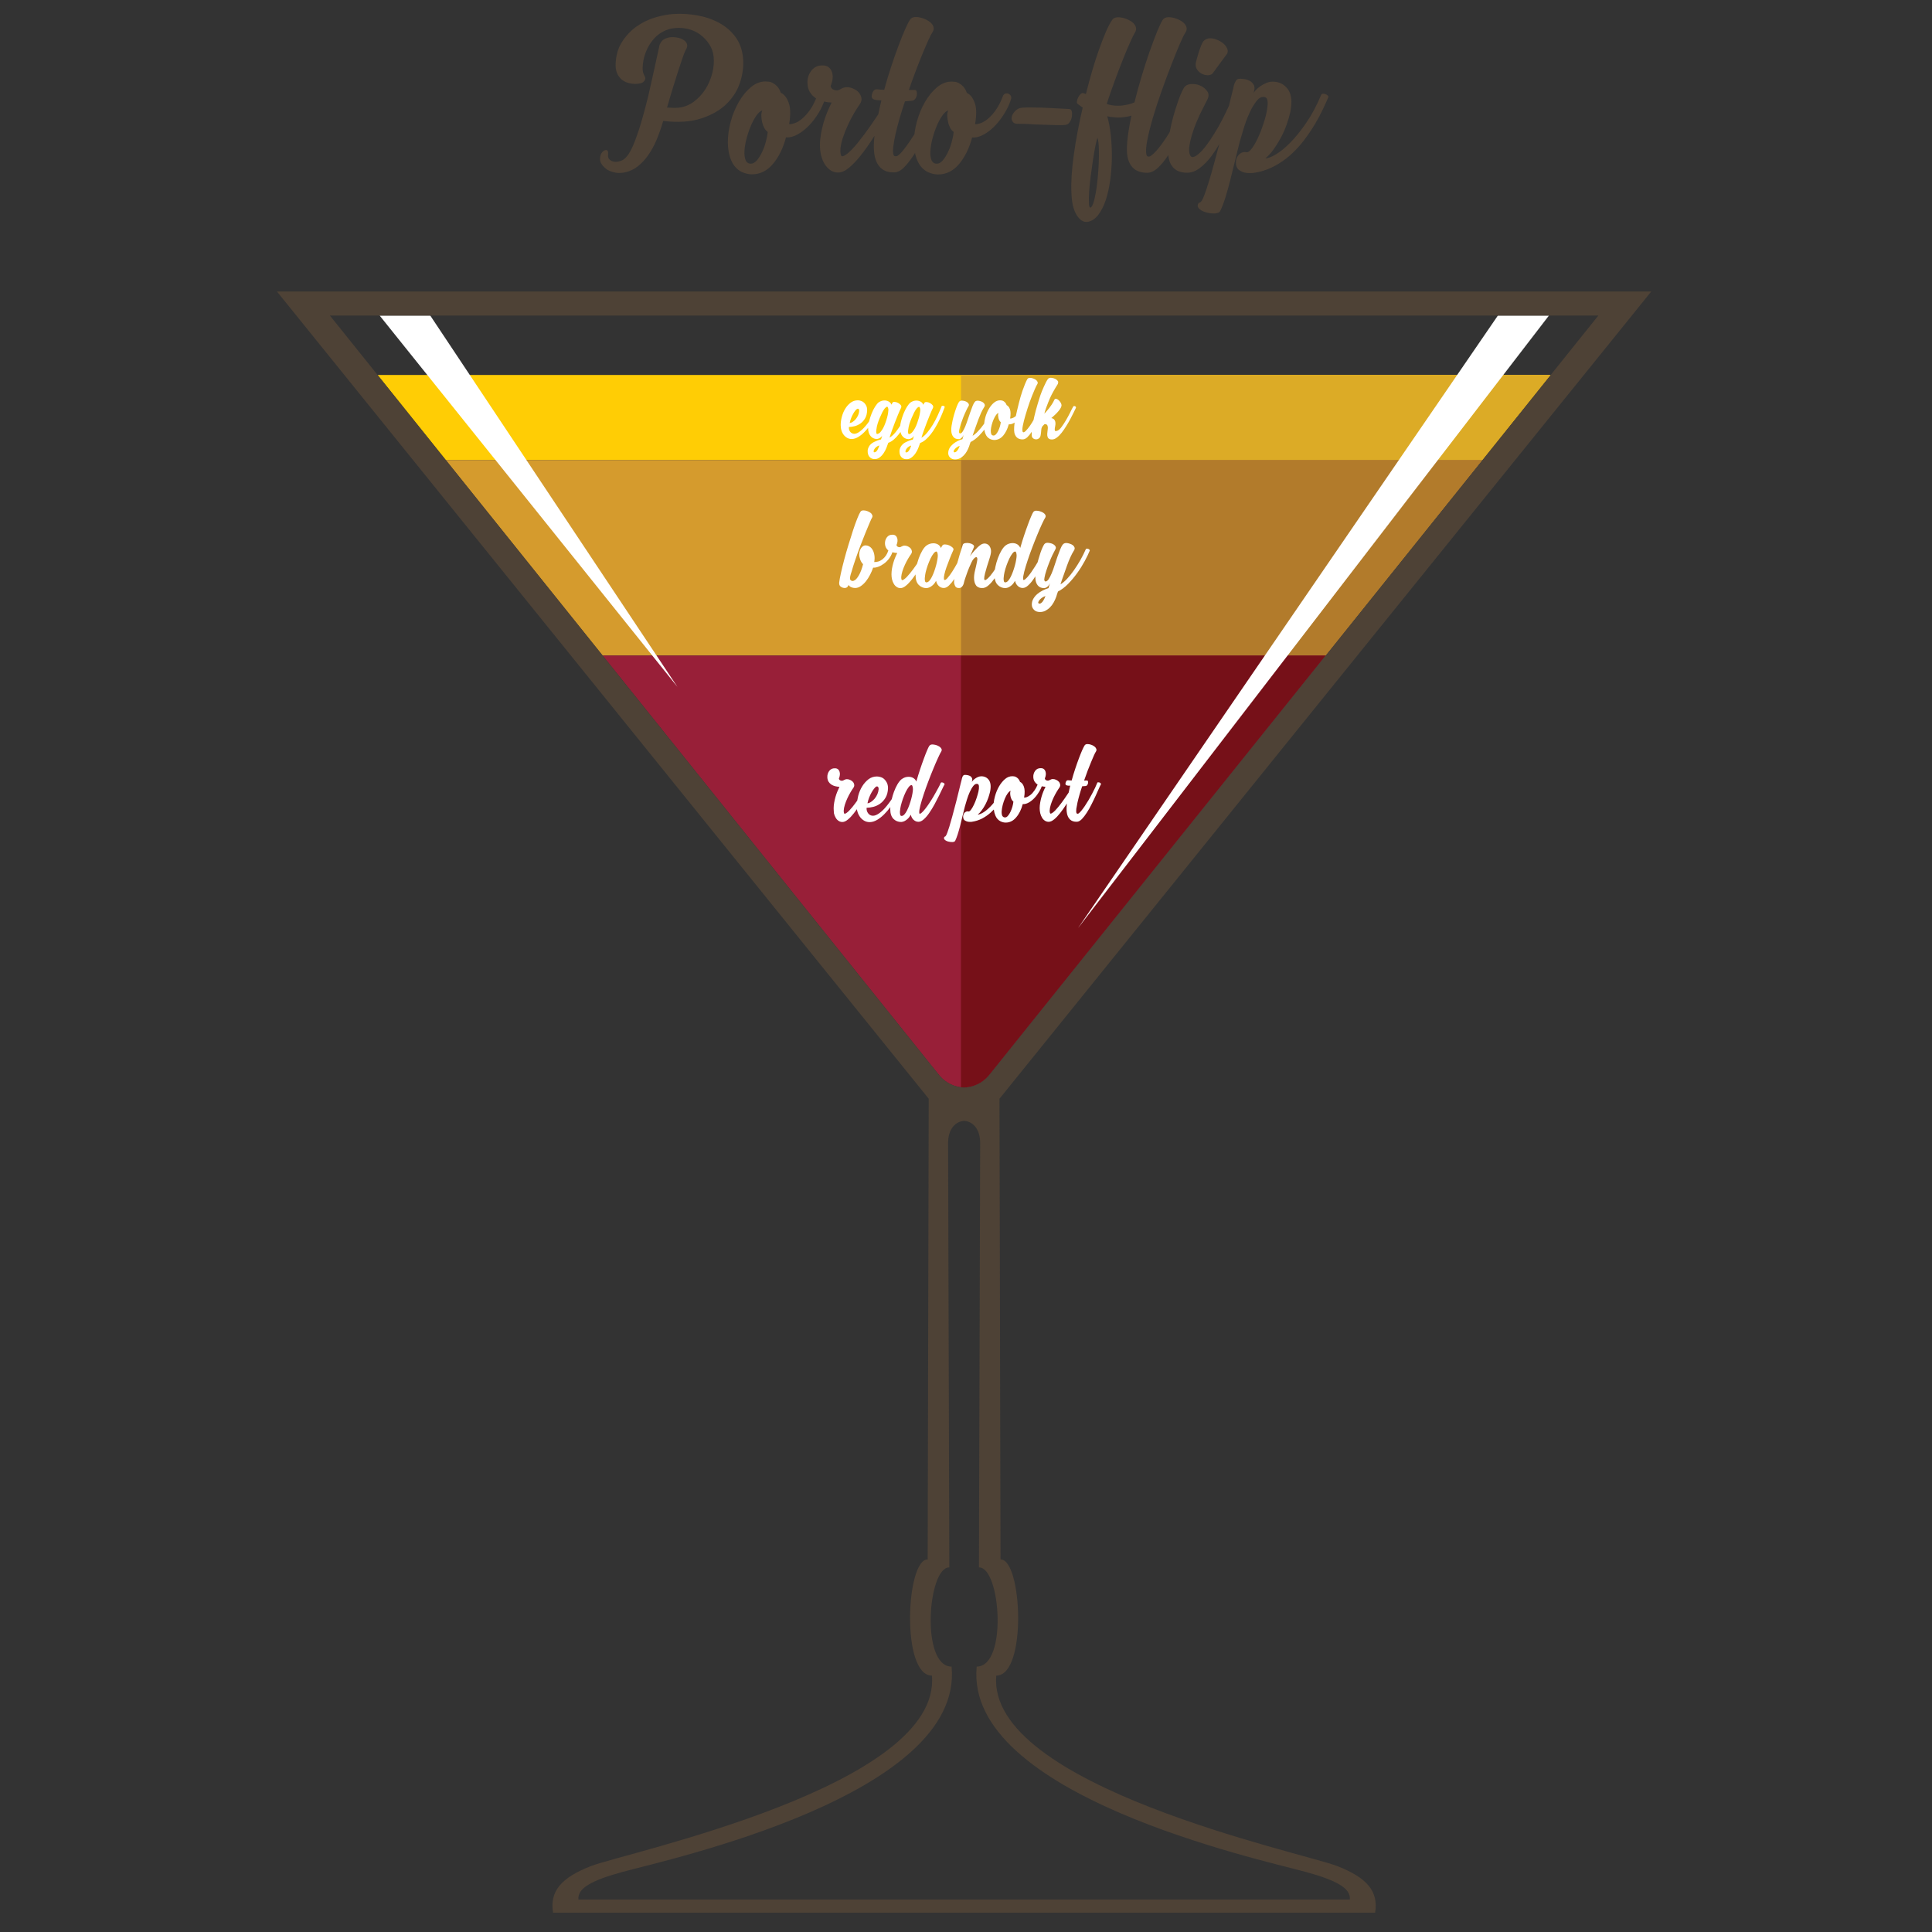 <?xml version="1.0" encoding="utf-8"?>
<!-- Generator: Adobe Illustrator 23.0.1, SVG Export Plug-In . SVG Version: 6.00 Build 0)  -->
<svg version="1.1" id="Layer_7" xmlns="http://www.w3.org/2000/svg" xmlns:xlink="http://www.w3.org/1999/xlink" x="0px" y="0px"
	 viewBox="0 0 300 300" style="enable-background:new 0 0 300 300;" xml:space="preserve">
<rect x="0" y="0" width="300" height="300" fill="#333333" stroke="none"/>
<style type="text/css">
	.st0{fill:#4E4236;}
	.st1{fill-rule:evenodd;clip-rule:evenodd;fill:#FFCD05;}
	.st2{fill-rule:evenodd;clip-rule:evenodd;fill:#D59B2D;}
	.st3{fill-rule:evenodd;clip-rule:evenodd;fill:#981F38;}
	.st4{fill-rule:evenodd;clip-rule:evenodd;fill:#DCAB26;}
	.st5{fill-rule:evenodd;clip-rule:evenodd;fill:#B27B2B;}
	.st6{fill-rule:evenodd;clip-rule:evenodd;fill:#761018;}
	.st7{fill-rule:evenodd;clip-rule:evenodd;fill:#FFFFFF;}
	.st8{fill-rule:evenodd;clip-rule:evenodd;fill:#4E4236;}
	.st9{fill:#FFFFFF;}
</style>
<path class="st0" d="M192.36,12.24c0.13-0.02,0.37-0.02,0.7,0.02c0.33,0.03,0.65,0.12,0.95,0.27c0.3,0.15,0.53,0.37,0.69,0.69
	c0.16,0.31,0.13,0.74-0.07,1.27c0.05-0.11,0.16-0.27,0.34-0.47c0.18-0.2,0.41-0.4,0.69-0.6c0.28-0.2,0.59-0.37,0.92-0.52
	c0.34-0.15,0.68-0.22,1.04-0.22c1.01,0,1.79,0.4,2.37,1.19c0.57,0.79,0.69,2,0.35,3.61c-0.13,0.58-0.32,1.22-0.57,1.91
	c-0.24,0.69-0.54,1.36-0.89,2.01c-0.35,0.65-0.73,1.26-1.14,1.83c-0.41,0.57-0.83,1.02-1.26,1.36c0.38,0,0.92-0.2,1.61-0.6
	c0.69-0.4,1.45-1.02,2.26-1.84c0.82-0.83,1.65-1.86,2.5-3.1c0.85-1.24,1.62-2.69,2.31-4.34c0.04-0.09,0.13-0.14,0.25-0.15
	c0.12-0.01,0.25,0,0.39,0.05c0.13,0.05,0.25,0.11,0.35,0.2c0.1,0.09,0.14,0.18,0.12,0.27c-0.22,0.52-0.51,1.15-0.86,1.9
	c-0.35,0.75-0.77,1.53-1.26,2.35c-0.49,0.82-1.05,1.64-1.68,2.47c-0.63,0.83-1.34,1.59-2.13,2.3c-0.79,0.7-1.67,1.3-2.63,1.79
	c-0.96,0.49-2.01,0.82-3.15,0.97c-0.07,0-0.22,0-0.47,0.02c-0.25,0.01-0.51-0.02-0.81-0.08c-0.29-0.07-0.57-0.19-0.84-0.37
	c-0.27-0.18-0.44-0.46-0.5-0.84c-0.04-0.22-0.04-0.46,0-0.7c0.04-0.24,0.13-0.47,0.27-0.67c0.14-0.2,0.32-0.36,0.55-0.49
	c0.23-0.12,0.52-0.15,0.86-0.09c0.22,0,0.49-0.21,0.79-0.62c0.3-0.41,0.6-0.93,0.89-1.54c0.29-0.62,0.56-1.28,0.8-2
	c0.25-0.72,0.44-1.39,0.57-2.03c0.13-0.64,0.19-1.17,0.17-1.61c-0.02-0.44-0.17-0.69-0.44-0.76c-0.45-0.11-0.87,0.09-1.27,0.59
	c-0.4,0.5-0.78,1.13-1.12,1.9c-0.35,0.76-0.65,1.56-0.9,2.4c-0.26,0.84-0.46,1.54-0.62,2.1c-0.24,0.96-0.49,1.96-0.74,2.99
	c-0.25,1.03-0.49,2.03-0.74,3c-0.25,0.97-0.5,1.87-0.75,2.68c-0.26,0.82-0.52,1.49-0.79,2.03c-0.11,0.22-0.38,0.34-0.81,0.37
	c-0.42,0.02-0.86-0.02-1.29-0.14c-0.44-0.11-0.8-0.28-1.09-0.52c-0.29-0.24-0.37-0.51-0.23-0.82c0.04-0.11,0.09-0.17,0.13-0.17
	c0.04,0,0.1-0.02,0.17-0.05c0.07-0.03,0.16-0.14,0.27-0.3c0.11-0.17,0.25-0.48,0.42-0.92c0.17-0.45,0.37-1.06,0.62-1.85
	c0.25-0.78,0.55-1.82,0.9-3.12c0.23-0.84,0.49-1.81,0.78-2.89c-0.38,0.66-0.78,1.27-1.19,1.83c-0.57,0.76-1.18,1.4-1.83,1.89
	c-0.65,0.5-1.31,0.74-1.98,0.74c-0.56,0-1.03-0.09-1.41-0.26c-0.38-0.18-0.69-0.42-0.92-0.75c-0.24-0.32-0.4-0.69-0.5-1.12
	c-0.05-0.19-0.08-0.39-0.1-0.6c-0.51,0.78-1.04,1.43-1.59,1.95c-0.56,0.52-1.13,0.79-1.71,0.79c-0.4,0-0.79-0.06-1.16-0.17
	c-0.37-0.11-0.69-0.29-0.97-0.55c-0.28-0.26-0.51-0.6-0.69-1.04c-0.18-0.44-0.28-0.98-0.3-1.63c-0.02-0.87,0.07-1.94,0.27-3.19
	c0.12-0.74,0.26-1.5,0.42-2.29c-0.19,0.06-0.39,0.1-0.58,0.14c-0.7,0.13-1.34,0.18-1.91,0.13c-0.57-0.05-0.99-0.1-1.26-0.17
	c0.25,0.83,0.43,1.8,0.55,2.9c0.12,1.11,0.18,2.25,0.17,3.44c-0.01,1.18-0.1,2.36-0.25,3.52c-0.16,1.16-0.39,2.21-0.7,3.15
	c-0.31,0.94-0.71,1.71-1.19,2.33c-0.48,0.61-1.05,0.97-1.69,1.06c-0.63,0.05-1.18-0.32-1.66-1.11c-0.48-0.78-0.74-1.91-0.79-3.39
	c-0.04-0.78-0.03-1.68,0.03-2.68c0.07-1.01,0.18-2.08,0.34-3.24c0.16-1.15,0.35-2.35,0.59-3.59c0.23-1.24,0.5-2.49,0.79-3.74
	l-0.81-0.6c-0.09-0.07-0.12-0.2-0.08-0.4c0.03-0.2,0.1-0.4,0.2-0.61c0.1-0.2,0.22-0.37,0.37-0.5c0.14-0.13,0.3-0.18,0.45-0.13
	l0.37,0.13c0.31-1.25,0.64-2.47,0.99-3.66c0.35-1.18,0.7-2.28,1.06-3.29c0.36-1.01,0.71-1.9,1.04-2.68c0.34-0.78,0.66-1.4,0.97-1.85
	c0.18-0.29,0.49-0.44,0.94-0.44c0.36,0,0.73,0.07,1.12,0.2c0.39,0.13,0.73,0.31,1.02,0.52c0.29,0.21,0.49,0.46,0.6,0.76
	c0.11,0.29,0.07,0.59-0.13,0.9c-0.13,0.2-0.37,0.67-0.7,1.41c-0.34,0.74-0.71,1.62-1.12,2.65c-0.41,1.03-0.84,2.15-1.29,3.37
	c-0.45,1.22-0.87,2.43-1.27,3.64c0.31,0.13,0.73,0.22,1.24,0.27c0.51,0.04,1.07,0.02,1.66-0.09c0.47-0.08,0.94-0.21,1.41-0.41
	c0.32-1.29,0.67-2.58,1.06-3.89c0.42-1.42,0.85-2.73,1.27-3.94c0.43-1.21,0.82-2.25,1.17-3.13c0.36-0.88,0.65-1.49,0.87-1.83
	c0.18-0.29,0.49-0.44,0.94-0.44c0.36,0,0.73,0.07,1.12,0.2c0.39,0.13,0.73,0.31,1.02,0.52c0.29,0.21,0.49,0.46,0.6,0.76
	c0.11,0.29,0.07,0.59-0.13,0.9c-0.18,0.25-0.46,0.82-0.86,1.73c-0.39,0.91-0.83,1.99-1.32,3.25c-0.49,1.27-1,2.62-1.51,4.06
	c-0.51,1.44-0.97,2.83-1.36,4.16c-0.39,1.33-0.69,2.52-0.89,3.57c-0.2,1.05-0.24,1.8-0.1,2.25c0.05,0.14,0.13,0.21,0.25,0.24
	c0.12,0.02,0.24,0,0.35-0.07c0.36-0.22,0.78-0.64,1.27-1.24c0.49-0.6,1-1.33,1.53-2.18c0.07-0.11,0.13-0.22,0.2-0.33
	c0.15-0.81,0.33-1.61,0.55-2.4c0.25-0.88,0.51-1.72,0.79-2.5c0.28-0.78,0.55-1.41,0.82-1.88c0.2-0.38,0.56-0.6,1.07-0.65
	c0.51-0.05,1.01,0.02,1.48,0.22c0.47,0.2,0.84,0.5,1.11,0.89c0.27,0.39,0.27,0.83,0,1.32c-0.2,0.4-0.45,0.9-0.75,1.49
	c-0.3,0.59-0.6,1.23-0.89,1.91c-0.29,0.68-0.54,1.38-0.75,2.1c-0.21,0.72-0.35,1.38-0.42,1.98c0,0.11,0,0.24,0,0.39
	c0,0.15,0.02,0.29,0.05,0.44c0.03,0.14,0.08,0.27,0.15,0.39c0.07,0.11,0.17,0.18,0.3,0.2c0.27,0,0.59-0.16,0.97-0.49
	c0.38-0.32,0.78-0.76,1.19-1.31c0.41-0.55,0.84-1.17,1.27-1.88c0.44-0.7,0.84-1.41,1.21-2.13c0.37-0.72,0.7-1.41,1.01-2.08
	l0.04-0.09c0.21-0.84,0.42-1.73,0.65-2.66c0.02-0.14,0.06-0.29,0.1-0.45c0.04-0.17,0.1-0.32,0.17-0.47
	c0.07-0.15,0.15-0.28,0.23-0.39C192.08,12.33,192.2,12.26,192.36,12.24L192.36,12.24z M102.42,6.97c0.18-0.45,0.43-0.75,0.76-0.91
	c0.32-0.16,0.61-0.24,0.85-0.27c0.36-0.04,0.73-0.03,1.11,0.04c0.38,0.07,0.7,0.18,0.97,0.35c0.27,0.17,0.45,0.37,0.55,0.62
	c0.1,0.24,0.06,0.53-0.12,0.84c-0.11,0.18-0.27,0.55-0.47,1.11c-0.2,0.56-0.43,1.24-0.69,2.05c-0.26,0.8-0.54,1.71-0.86,2.73
	c-0.31,1.02-0.63,2.07-0.94,3.17c0.09,0,0.22,0.01,0.39,0.02c0.17,0.01,0.35,0.02,0.54,0.02c0.19,0,0.37,0,0.54,0
	c0.17,0,0.3-0.01,0.39-0.03c0.83-0.09,1.59-0.4,2.3-0.92c0.7-0.53,1.3-1.16,1.78-1.91c0.48-0.75,0.84-1.58,1.07-2.48
	c0.24-0.9,0.31-1.78,0.22-2.63c-0.07-0.67-0.29-1.3-0.67-1.89c-0.38-0.59-0.86-1.1-1.44-1.53c-0.58-0.43-1.26-0.72-2.03-0.89
	c-0.77-0.17-1.59-0.17-2.47-0.02c-1.16,0.29-2.11,0.88-2.83,1.78c-0.73,0.89-1.21,1.95-1.46,3.15c-0.07,0.38-0.11,0.79-0.12,1.22
	c-0.01,0.44,0.08,0.83,0.29,1.19c0.16,0.24,0.16,0.49,0.02,0.72c-0.15,0.23-0.37,0.39-0.69,0.45c-0.47,0.09-0.93,0.1-1.39,0.03
	c-0.46-0.07-0.87-0.21-1.22-0.44c-0.36-0.22-0.65-0.54-0.87-0.94c-0.22-0.4-0.34-0.89-0.34-1.48c0.02-1.38,0.34-2.57,0.96-3.55
	c0.61-0.98,1.37-1.79,2.26-2.43c0.89-0.64,1.87-1.11,2.92-1.43c1.05-0.31,2.02-0.49,2.92-0.54c1.18-0.07,2.39,0,3.61,0.22
	c1.22,0.21,2.34,0.59,3.37,1.14c1.03,0.55,1.88,1.28,2.57,2.2c0.68,0.92,1.08,2.05,1.19,3.39c0.09,1.23-0.07,2.47-0.49,3.72
	c-0.41,1.25-1.12,2.36-2.13,3.34c-1.01,0.97-2.32,1.71-3.94,2.23c-1.62,0.52-3.57,0.64-5.85,0.37c-0.29,1.01-0.62,1.95-0.99,2.85
	c-0.37,0.89-0.8,1.69-1.29,2.4c-0.49,0.71-1.04,1.3-1.64,1.78c-0.6,0.48-1.28,0.8-2.05,0.96c-0.6,0.13-1.19,0.12-1.76-0.03
	c-0.57-0.16-1-0.37-1.29-0.64c-0.54-0.49-0.8-0.96-0.79-1.41c0.01-0.45,0.12-0.79,0.32-1.04c0.2-0.24,0.42-0.36,0.65-0.35
	c0.23,0.01,0.33,0.24,0.28,0.69c-0.04,0.34,0.03,0.6,0.24,0.79c0.2,0.19,0.45,0.3,0.74,0.34c0.29,0.03,0.6-0.01,0.94-0.12
	c0.34-0.11,0.63-0.3,0.87-0.57c0.27-0.27,0.56-0.72,0.87-1.34c0.31-0.63,0.68-1.59,1.11-2.88c0.43-1.3,0.9-3.01,1.43-5.13
	C101.11,12.93,101.72,10.24,102.42,6.97L102.42,6.97z M122.54,19.28c0.18,0.02,0.44-0.02,0.79-0.13c0.35-0.11,0.73-0.33,1.14-0.65
	c0.41-0.33,0.83-0.78,1.26-1.37c0.36-0.49,0.69-1.11,0.99-1.85c-0.03-0.02-0.07-0.04-0.1-0.07c-0.35-0.24-0.63-0.54-0.86-0.91
	c-0.22-0.37-0.35-0.81-0.37-1.32c-0.05-0.76,0.15-1.42,0.59-2c0.44-0.57,1.02-0.84,1.76-0.82c0.4,0,0.72,0.1,0.96,0.3
	c0.24,0.2,0.4,0.46,0.5,0.77c0.1,0.31,0.13,0.65,0.08,1.02c-0.05,0.37-0.14,0.73-0.3,1.09c0.04,0.31,0.24,0.53,0.59,0.64
	c0.35,0.11,0.68,0.06,0.99-0.17c0.31-0.18,0.63-0.27,0.94-0.27c0.34,0,0.68,0.08,1.02,0.23c0.35,0.16,0.63,0.36,0.84,0.6
	c0.21,0.25,0.35,0.53,0.4,0.84c0.06,0.31-0.03,0.64-0.25,0.97c-0.24,0.34-0.54,0.79-0.87,1.36c-0.34,0.57-0.66,1.19-0.97,1.86
	c-0.31,0.67-0.58,1.35-0.81,2.05c-0.22,0.69-0.35,1.32-0.37,1.88c0,0.38,0.04,0.66,0.13,0.84c0.09,0.18,0.36,0.11,0.81-0.2
	c0.51-0.38,1.1-0.98,1.76-1.79c0.66-0.82,1.31-1.69,1.96-2.62c0.43-0.62,0.84-1.22,1.23-1.81c0.14-0.7,0.3-1.42,0.48-2.16l-0.5-0.03
	c-0.38-0.02-0.64-0.08-0.79-0.19c-0.15-0.1-0.22-0.23-0.22-0.39c0-0.24,0.07-0.5,0.22-0.77c0.15-0.27,0.38-0.38,0.69-0.34
	c0.18,0.02,0.35,0.04,0.52,0.05c0.17,0.01,0.34,0.02,0.52,0.02c0.33-1.23,0.7-2.44,1.09-3.62c0.39-1.18,0.77-2.27,1.14-3.25
	c0.37-0.98,0.71-1.83,1.02-2.53c0.31-0.71,0.56-1.19,0.74-1.46c0.18-0.29,0.48-0.44,0.9-0.44c0.36,0,0.73,0.07,1.12,0.2
	c0.39,0.14,0.73,0.31,1.02,0.52c0.29,0.21,0.49,0.46,0.6,0.75c0.11,0.29,0.07,0.59-0.14,0.91c-0.13,0.18-0.33,0.55-0.59,1.12
	c-0.26,0.57-0.55,1.26-0.89,2.06c-0.34,0.8-0.69,1.71-1.07,2.7c-0.38,0.99-0.75,2.02-1.11,3.07h0.94c0.13,0,0.22,0.08,0.27,0.25
	c0.05,0.17,0.05,0.35,0.02,0.55c-0.03,0.2-0.11,0.39-0.24,0.57c-0.12,0.18-0.29,0.28-0.49,0.3c-0.18,0.02-0.36,0.04-0.54,0.05
	c-0.18,0.01-0.37,0.03-0.57,0.05c-0.31,0.92-0.59,1.81-0.84,2.67c-0.25,0.86-0.45,1.66-0.62,2.4c-0.17,0.74-0.28,1.39-0.35,1.95
	c-0.07,0.56-0.06,0.98,0.03,1.27c0.05,0.13,0.13,0.21,0.27,0.23c0.13,0.02,0.26,0,0.37-0.07c0.25-0.16,0.54-0.44,0.87-0.86
	c0.34-0.41,0.69-0.9,1.07-1.46c0.38-0.56,0.77-1.18,1.16-1.84c0.39-0.67,0.76-1.33,1.11-1.98c0.35-0.65,0.66-1.27,0.94-1.86
	c0.28-0.59,0.5-1.1,0.65-1.53c0.04-0.11,0.13-0.17,0.27-0.18c0.13-0.01,0.27,0.01,0.42,0.07c0.15,0.05,0.27,0.13,0.37,0.24
	c0.1,0.1,0.14,0.21,0.12,0.32c-0.13,0.2-0.34,0.62-0.62,1.26c-0.28,0.64-0.61,1.39-1.01,2.25s-0.82,1.76-1.29,2.7
	c-0.47,0.94-0.96,1.81-1.47,2.62c-0.52,0.81-1.03,1.47-1.54,2c-0.51,0.53-1.02,0.8-1.51,0.82c-0.94,0.04-1.68-0.2-2.21-0.74
	c-0.54-0.54-0.86-1.31-0.97-2.31c-0.09-0.73-0.07-1.61,0.05-2.62l-0.27,0.42c-0.59,0.93-1.2,1.78-1.81,2.56
	c-0.61,0.78-1.23,1.43-1.84,1.95c-0.62,0.52-1.19,0.77-1.73,0.77c-0.45,0-0.85-0.12-1.21-0.37c-0.36-0.25-0.65-0.57-0.89-0.96
	c-0.24-0.39-0.41-0.84-0.54-1.34c-0.12-0.5-0.18-1.03-0.18-1.59c0-0.54,0.05-1.1,0.15-1.69c0.1-0.59,0.24-1.18,0.4-1.76
	c0.17-0.58,0.36-1.14,0.59-1.68c0.22-0.54,0.45-1.03,0.67-1.47c-0.39-0.02-0.78-0.07-1.16-0.16c-0.2,0.54-0.46,1.1-0.8,1.67
	c-0.44,0.74-0.93,1.4-1.48,1.98c-0.55,0.58-1.14,1.06-1.78,1.42c-0.64,0.37-1.26,0.53-1.86,0.49c-0.45,1.68-1.12,3.05-2.03,4.13
	c-0.9,1.07-2,1.61-3.27,1.61c-0.49,0-1.02-0.12-1.58-0.37c-0.74-0.38-1.28-0.98-1.63-1.81c-0.35-0.83-0.52-1.77-0.52-2.82
	c0-1.03,0.15-2.1,0.45-3.2c0.3-1.11,0.72-2.12,1.26-3.05c0.54-0.93,1.16-1.69,1.86-2.28c0.71-0.59,1.46-0.89,2.26-0.89
	c0.13,0,0.31,0.01,0.52,0.03c0.21,0.02,0.43,0.1,0.66,0.22c0.22,0.12,0.45,0.3,0.67,0.54c0.22,0.24,0.4,0.55,0.54,0.96
	c0.51,0.23,0.92,0.73,1.21,1.51C122.76,16.68,122.78,17.81,122.54,19.28L122.54,19.28z M116.6,25.42c0.31,0,0.61-0.17,0.91-0.5
	c0.29-0.34,0.56-0.75,0.8-1.26c0.25-0.5,0.45-1.04,0.6-1.61c0.16-0.57,0.26-1.09,0.3-1.56c-0.2-0.14-0.37-0.34-0.52-0.6
	c-0.15-0.27-0.26-0.56-0.34-0.89c-0.08-0.32-0.12-0.65-0.13-0.99c-0.01-0.34,0.04-0.63,0.15-0.87c-0.31,0.11-0.63,0.39-0.94,0.84
	c-0.31,0.45-0.6,0.98-0.85,1.59c-0.26,0.62-0.48,1.27-0.66,1.96c-0.18,0.69-0.29,1.32-0.32,1.9c-0.03,0.57,0.02,1.04,0.17,1.42
	C115.93,25.23,116.2,25.42,116.6,25.42L116.6,25.42z M151.41,19.28c0.18,0.02,0.44-0.02,0.79-0.13c0.35-0.11,0.73-0.33,1.14-0.65
	c0.41-0.33,0.83-0.78,1.26-1.37c0.42-0.59,0.82-1.36,1.17-2.3c0.09-0.16,0.21-0.26,0.37-0.3c0.16-0.05,0.3-0.04,0.44,0.02
	c0.13,0.05,0.25,0.15,0.34,0.27c0.09,0.12,0.12,0.28,0.1,0.49c-0.2,0.69-0.52,1.41-0.96,2.15c-0.44,0.74-0.93,1.4-1.47,1.98
	c-0.55,0.58-1.14,1.06-1.78,1.42c-0.64,0.37-1.26,0.53-1.86,0.49c-0.45,1.68-1.12,3.05-2.03,4.13c-0.91,1.07-2,1.61-3.27,1.61
	c-0.49,0-1.02-0.12-1.58-0.37c-0.74-0.38-1.28-0.98-1.63-1.81c-0.35-0.83-0.52-1.77-0.52-2.82c0-1.03,0.15-2.1,0.45-3.2
	c0.3-1.11,0.72-2.12,1.26-3.05c0.54-0.93,1.16-1.69,1.86-2.28c0.71-0.59,1.46-0.89,2.26-0.89c0.13,0,0.31,0.01,0.52,0.03
	c0.21,0.02,0.43,0.1,0.65,0.22c0.22,0.12,0.45,0.3,0.67,0.54c0.22,0.24,0.4,0.55,0.54,0.96c0.51,0.23,0.92,0.73,1.21,1.51
	C151.64,16.68,151.66,17.81,151.41,19.28L151.41,19.28z M145.48,25.42c0.31,0,0.61-0.17,0.9-0.5c0.29-0.34,0.56-0.75,0.8-1.26
	c0.25-0.5,0.45-1.04,0.6-1.61c0.16-0.57,0.26-1.09,0.3-1.56c-0.2-0.14-0.37-0.34-0.52-0.6c-0.14-0.27-0.26-0.56-0.33-0.89
	c-0.08-0.32-0.12-0.65-0.14-0.99c-0.01-0.34,0.04-0.63,0.15-0.87c-0.31,0.11-0.63,0.39-0.94,0.84c-0.31,0.45-0.6,0.98-0.85,1.59
	c-0.26,0.62-0.48,1.27-0.66,1.96c-0.18,0.69-0.28,1.32-0.32,1.9c-0.03,0.57,0.02,1.04,0.17,1.42
	C144.8,25.23,145.07,25.42,145.48,25.42L145.48,25.42z M158.19,19.21c-0.38,0.05-0.66-0.02-0.84-0.2c-0.18-0.18-0.27-0.39-0.27-0.64
	c0-0.34,0.16-0.69,0.49-1.06c0.32-0.37,0.71-0.56,1.16-0.59c0.22-0.02,0.47-0.03,0.74-0.03c0.27,0,0.53,0,0.77,0
	c1.03,0,2.02,0.03,2.98,0.09c0.96,0.05,1.72,0.1,2.28,0.12c0.13,0,0.25,0,0.35,0.02c0.1,0.01,0.18,0.02,0.25,0.02
	c0.16,0,0.26,0.12,0.32,0.35c0.06,0.24,0.06,0.5,0.02,0.81c-0.04,0.3-0.15,0.58-0.32,0.84c-0.17,0.26-0.39,0.41-0.65,0.45
	c-0.11,0.02-0.38,0.04-0.8,0.04c-0.49,0-1.11-0.01-1.86-0.04c-0.75-0.02-1.47-0.04-2.16-0.07c-0.6-0.05-1.13-0.07-1.58-0.08
	c-0.45-0.01-0.73-0.02-0.84-0.02H158.19L158.19,19.21z M169.29,32.23c0.16,0,0.31-0.21,0.45-0.62c0.15-0.41,0.28-0.95,0.4-1.61
	c0.12-0.66,0.22-1.4,0.3-2.23c0.08-0.83,0.13-1.64,0.17-2.43c0.03-0.79,0.04-1.54,0.02-2.25c-0.02-0.71-0.09-1.27-0.2-1.69
	c-0.11,0.25-0.23,0.69-0.35,1.32c-0.12,0.64-0.25,1.36-0.37,2.16c-0.12,0.8-0.24,1.64-0.35,2.5c-0.11,0.86-0.19,1.65-0.24,2.38
	c-0.04,0.73-0.06,1.32-0.03,1.78C169.11,32,169.17,32.23,169.29,32.23L169.29,32.23z M188.27,11.43c-0.2,0.18-0.46,0.26-0.79,0.25
	c-0.32-0.01-0.64-0.1-0.94-0.27c-0.3-0.17-0.54-0.41-0.72-0.72c-0.18-0.31-0.21-0.68-0.1-1.11c0.07-0.22,0.14-0.49,0.22-0.79
	c0.08-0.3,0.17-0.6,0.27-0.9c0.1-0.3,0.21-0.59,0.32-0.86c0.11-0.27,0.22-0.48,0.34-0.64c0.13-0.13,0.27-0.23,0.4-0.3
	c0.14-0.07,0.3-0.11,0.5-0.14c0.34-0.02,0.69,0.03,1.07,0.17c0.38,0.14,0.72,0.32,1.02,0.55c0.3,0.24,0.52,0.5,0.67,0.81
	c0.14,0.3,0.15,0.58,0.02,0.85L188.27,11.43L188.27,11.43z"/>
<polygon class="st1" points="58.63,58.22 240.79,58.22 230.2,71.43 69.22,71.43 58.63,58.22 "/>
<polygon class="st2" points="69.22,71.43 230.2,71.43 205.85,101.79 93.58,101.79 69.22,71.43 "/>
<path class="st3" d="M93.58,101.79h112.27l-52.31,65.22c-1.03,1.22-2.44,1.81-3.83,1.86c-1.39-0.05-2.8-0.64-3.83-1.86L93.58,101.79
	L93.58,101.79z"/>
<polygon class="st4" points="149.23,58.22 240.79,58.22 230.2,71.43 149.23,71.43 149.23,58.22 "/>
<polygon class="st5" points="149.23,71.43 230.2,71.43 205.85,101.79 149.23,101.79 149.23,71.43 "/>
<path class="st6" d="M149.23,101.79h56.62l-52.31,65.22c-1.03,1.22-2.44,1.81-3.83,1.86c-0.16,0-0.32-0.02-0.49-0.04V101.79
	L149.23,101.79z"/>
<path class="st7" d="M58.95,49l46.24,57.66L66.81,49H58.95L58.95,49z M240.52,49l-73.12,95.11L232.59,49H240.52L240.52,49z"/>
<path class="st8" d="M43,45.26c33.74,41.78,67.47,83.57,101.21,125.35l-0.16,71.54c-3.35-0.09-4.17,18.03,0.66,18.04
	c1.47,17.17-47.49,27.47-52.91,29.56c-4.66,1.8-6.48,3.94-5.92,7.25h127.65c0.55-3.31-1.27-5.45-5.92-7.25
	c-5.42-2.09-54.38-12.4-52.91-29.56c4.83-0.01,4.01-18.13,0.66-18.04l-0.16-71.54c33.74-41.78,67.47-83.57,101.21-125.35
	C185.28,45.26,114.14,45.26,43,45.26L43,45.26z M89.82,294.96c-0.18-1.78,2.12-3,6.92-4.31c6.96-1.9,52.95-11.91,51.02-31.86
	c-4.83-0.01-3.69-15.49-0.35-15.4l-0.19-65.9c0-2.27,1.22-3.37,2.49-3.44c1.27,0.07,2.49,1.17,2.49,3.44l-0.19,65.9
	c3.35-0.09,4.49,15.39-0.35,15.4c-1.93,19.95,44.06,29.96,51.02,31.86c4.81,1.32,7.1,2.54,6.92,4.31H89.82L89.82,294.96z
	 M149.71,168.88c-1.39-0.05-2.8-0.64-3.83-1.86L51.23,49c69.87,0,127.09,0,196.96,0l-94.65,118.02
	C152.51,168.24,151.1,168.83,149.71,168.88L149.71,168.88z"/>
<path class="st9" d="M164.2,59.72c-0.08,0.13-0.2,0.31-0.34,0.55c-0.52,0.91-0.67,1.17-1.07,2.15c-0.14,0.34-0.27,0.68-0.38,1
	c-0.11,0.32-0.19,0.59-0.24,0.82c0.1-0.1,0.21-0.23,0.34-0.38c0.13-0.15,0.26-0.31,0.41-0.49c0.14-0.18,0.28-0.38,0.42-0.59
	c0.14-0.21,0.26-0.45,0.38-0.7c0.06-0.12,0.15-0.18,0.26-0.16c0.12,0.02,0.24,0.08,0.36,0.18c0.12,0.1,0.23,0.22,0.33,0.37
	c0.09,0.15,0.15,0.28,0.16,0.41c0.01,0.14-0.03,0.3-0.12,0.46c-0.09,0.17-0.21,0.34-0.36,0.51c-0.15,0.18-0.32,0.36-0.51,0.54
	c-0.19,0.18-0.39,0.36-0.59,0.53c0.24,0.05,0.4,0.14,0.49,0.28c0.09,0.14,0.14,0.29,0.15,0.45c0.01,0.17,0,0.34-0.04,0.51
	c-0.04,0.18-0.06,0.33-0.07,0.46c-0.01,0.13,0.01,0.22,0.05,0.28c0.04,0.06,0.15,0.05,0.34-0.01c0.21-0.08,0.43-0.27,0.66-0.58
	c0.23-0.31,0.46-0.66,0.69-1.05c0.23-0.39,0.44-0.78,0.64-1.18c0.19-0.4,0.36-0.73,0.51-0.98c0.04-0.04,0.09-0.05,0.15-0.05
	c0.06,0,0.11,0.02,0.16,0.05c0.04,0.03,0.07,0.07,0.09,0.12c0.02,0.05,0.01,0.09-0.01,0.13c-0.09,0.17-0.2,0.41-0.35,0.72
	c-0.15,0.31-0.32,0.64-0.51,1c-0.19,0.36-0.41,0.73-0.64,1.1c-0.23,0.38-0.47,0.72-0.71,1.03c-0.24,0.31-0.49,0.56-0.75,0.75
	c-0.26,0.2-0.5,0.29-0.74,0.29c-0.27,0-0.45-0.06-0.56-0.18s-0.16-0.27-0.18-0.45c-0.01-0.18,0-0.37,0.03-0.58
	c0.03-0.2,0.05-0.39,0.06-0.57c0-0.18-0.03-0.32-0.09-0.44c-0.07-0.11-0.21-0.17-0.43-0.16c-0.1,0.1-0.2,0.2-0.27,0.28
	c-0.08,0.08-0.12,0.15-0.14,0.22c-0.05,0.1-0.08,0.23-0.09,0.37c-0.01,0.14-0.03,0.29-0.04,0.44c-0.01,0.15-0.03,0.29-0.06,0.42
	c-0.02,0.13-0.06,0.24-0.12,0.33c-0.08,0.1-0.17,0.18-0.29,0.24c-0.12,0.05-0.24,0.07-0.36,0.06c-0.12-0.01-0.24-0.05-0.35-0.12
	c-0.11-0.07-0.19-0.17-0.24-0.31c-0.03-0.21-0.04-0.46-0.02-0.74l-0.01,0.01c-0.22,0.34-0.45,0.62-0.68,0.84
	c-0.24,0.22-0.48,0.33-0.73,0.33c-0.17,0-0.34-0.02-0.49-0.07c-0.16-0.05-0.29-0.13-0.41-0.24c-0.12-0.11-0.22-0.26-0.29-0.44
	c-0.08-0.19-0.12-0.42-0.13-0.69c-0.01-0.33,0.02-0.71,0.08-1.17c-0.04,0.03-0.08,0.05-0.12,0.07c-0.27,0.15-0.54,0.22-0.79,0.2
	c-0.19,0.71-0.48,1.3-0.86,1.75c-0.39,0.45-0.85,0.68-1.39,0.68c-0.21,0-0.43-0.05-0.67-0.16c-0.32-0.16-0.55-0.42-0.69-0.77
	c-0.09-0.21-0.15-0.43-0.18-0.67c-0.26,0.32-0.53,0.63-0.81,0.92c-0.43,0.44-0.88,0.78-1.33,1c-0.04,0.1-0.08,0.22-0.12,0.34
	c-0.04,0.12-0.08,0.24-0.11,0.34c-0.1,0.27-0.21,0.52-0.35,0.76c-0.14,0.24-0.3,0.46-0.48,0.64c-0.18,0.19-0.38,0.34-0.61,0.45
	c-0.22,0.11-0.47,0.17-0.73,0.17c-0.33,0-0.59-0.1-0.78-0.29c-0.19-0.19-0.29-0.42-0.29-0.68c0-0.29,0.07-0.54,0.2-0.78
	c0.13-0.23,0.31-0.44,0.52-0.62c0.21-0.18,0.45-0.34,0.71-0.47c0.26-0.13,0.52-0.24,0.78-0.31c0.01-0.06,0.03-0.13,0.05-0.21
	c0.02-0.08,0.05-0.15,0.07-0.22c0.02-0.07,0.04-0.12,0.05-0.16c0.01-0.04,0.01-0.05,0-0.03c-0.07,0.14-0.14,0.25-0.22,0.34
	c-0.08,0.08-0.16,0.14-0.23,0.19c-0.07,0.04-0.13,0.07-0.19,0.08c-0.06,0.01-0.1,0.01-0.13,0.01c-0.36,0-0.64-0.12-0.83-0.37
	c-0.2-0.25-0.3-0.58-0.31-1.01c-0.01-0.19,0.01-0.42,0.05-0.69c0.04-0.27,0.1-0.55,0.16-0.85c0.07-0.29,0.14-0.59,0.23-0.89
	c0.09-0.3,0.17-0.58,0.27-0.85c0.09-0.27,0.18-0.5,0.27-0.7c0.09-0.2,0.17-0.35,0.24-0.44c0.06-0.08,0.14-0.13,0.24-0.16
	s0.2-0.03,0.29-0.01c0.14,0.01,0.29,0.04,0.43,0.09c0.14,0.05,0.26,0.11,0.36,0.2c0.1,0.08,0.16,0.17,0.19,0.28s0,0.22-0.09,0.35
	c-0.09,0.14-0.2,0.36-0.34,0.66c-0.14,0.3-0.29,0.63-0.43,0.98c-0.14,0.36-0.27,0.72-0.39,1.08c-0.12,0.36-0.2,0.67-0.25,0.94
	c-0.04,0.19-0.04,0.32,0,0.4c0.04,0.07,0.08,0.11,0.13,0.11c0.14,0,0.28-0.1,0.41-0.3c0.13-0.2,0.27-0.46,0.4-0.78
	c0.13-0.32,0.26-0.67,0.39-1.06s0.25-0.76,0.38-1.12c0.13-0.37,0.25-0.7,0.37-1c0.12-0.3,0.24-0.52,0.36-0.66
	c0.07-0.08,0.15-0.13,0.26-0.15c0.1-0.02,0.21-0.03,0.31-0.01c0.12,0.02,0.26,0.05,0.39,0.1c0.14,0.05,0.26,0.11,0.36,0.2
	c0.1,0.09,0.17,0.19,0.21,0.3c0.03,0.11,0.01,0.24-0.08,0.37c-0.17,0.27-0.33,0.57-0.49,0.91c-0.15,0.34-0.29,0.69-0.43,1.05
	c-0.13,0.36-0.26,0.72-0.39,1.08c-0.12,0.35-0.24,0.68-0.34,0.96c-0.02,0.06-0.05,0.14-0.08,0.24c-0.03,0.1-0.06,0.18-0.08,0.23
	c0.28-0.16,0.57-0.4,0.87-0.73c0.3-0.32,0.61-0.69,0.91-1.12l0.02-0.03c0.03-0.32,0.09-0.64,0.18-0.98c0.13-0.47,0.31-0.9,0.54-1.3
	c0.23-0.39,0.49-0.72,0.79-0.97c0.3-0.25,0.62-0.38,0.96-0.38c0.06,0,0.13,0.01,0.22,0.02c0.09,0.01,0.18,0.04,0.28,0.09
	c0.1,0.05,0.19,0.13,0.29,0.23c0.1,0.1,0.17,0.24,0.23,0.41c0.22,0.1,0.39,0.31,0.51,0.64s0.13,0.81,0.03,1.44
	c0.08,0.01,0.19-0.01,0.34-0.06c0.15-0.05,0.31-0.14,0.49-0.28l0.06-0.05c0.06-0.29,0.12-0.59,0.2-0.9c0.39-1.61,0.6-2.52,1.22-4.06
	c0.15-0.37,0.28-0.63,0.37-0.78c0.08-0.12,0.21-0.19,0.4-0.19c0.15,0,0.31,0.03,0.48,0.09c0.17,0.06,0.31,0.13,0.44,0.22
	c0.12,0.09,0.21,0.2,0.26,0.32c0.05,0.13,0.03,0.26-0.06,0.39c-0.07,0.11-0.2,0.35-0.36,0.73c-0.67,1.55-1,2.51-1.48,4.13
	c-0.17,0.57-0.29,1.07-0.38,1.52c-0.09,0.44-0.1,0.76-0.04,0.95c0.02,0.06,0.05,0.09,0.11,0.1c0.05,0.01,0.1,0,0.15-0.03
	c0.15-0.09,0.33-0.27,0.54-0.53c0.21-0.25,0.43-0.56,0.65-0.92c0.08-0.14,0.17-0.28,0.25-0.43c0.03-0.17,0.07-0.34,0.11-0.51
	c0.14-0.62,0.31-1.26,0.51-1.91c0.36-1.19,0.48-1.64,0.99-2.77c0.22-0.49,0.42-0.89,0.62-1.17c0.04-0.06,0.11-0.1,0.19-0.14
	c0.07-0.03,0.15-0.05,0.23-0.05c0.15,0,0.31,0.03,0.48,0.08c0.17,0.05,0.32,0.13,0.44,0.22c0.12,0.1,0.21,0.2,0.26,0.32
	C164.31,59.46,164.29,59.59,164.2,59.72L164.2,59.72z M134.82,66.41c-0.21,0.26-0.42,0.51-0.65,0.73c-0.3,0.3-0.61,0.54-0.93,0.73
	c-0.32,0.19-0.64,0.29-0.96,0.3c-0.26,0-0.49-0.05-0.7-0.16c-0.21-0.11-0.39-0.26-0.55-0.46c-0.16-0.2-0.28-0.42-0.36-0.69
	c-0.09-0.26-0.13-0.55-0.13-0.86c0-0.4,0.06-0.83,0.18-1.28c0.12-0.45,0.29-0.87,0.52-1.24c0.23-0.38,0.51-0.69,0.83-0.94
	c0.33-0.25,0.71-0.38,1.13-0.38c0.17,0,0.34,0.03,0.52,0.1c0.18,0.06,0.33,0.15,0.46,0.28c0.13,0.12,0.24,0.28,0.34,0.48
	c0.09,0.2,0.13,0.43,0.13,0.69c-0.02,0.5-0.12,0.92-0.32,1.25c-0.19,0.33-0.43,0.6-0.72,0.8c-0.29,0.2-0.59,0.34-0.91,0.42
	c-0.32,0.08-0.61,0.12-0.88,0.12c-0.02,0.12-0.01,0.25,0.02,0.38c0.03,0.13,0.09,0.24,0.16,0.34c0.07,0.1,0.16,0.18,0.27,0.24
	c0.11,0.06,0.24,0.1,0.38,0.1c0.25,0,0.53-0.11,0.84-0.34c0.31-0.23,0.64-0.54,0.96-0.93c0.17-0.2,0.33-0.41,0.5-0.65l0.01-0.04
	c0.1-0.41,0.24-0.81,0.39-1.2c0.16-0.39,0.33-0.74,0.53-1.05c0.2-0.31,0.38-0.54,0.55-0.67c0.15-0.1,0.31-0.18,0.46-0.23
	c0.16-0.05,0.31-0.07,0.45-0.07c0.22,0,0.43,0.05,0.64,0.16c0.21,0.1,0.36,0.27,0.44,0.5c0.02-0.06,0.05-0.11,0.09-0.17
	c0.04-0.06,0.07-0.11,0.09-0.16c0.06-0.09,0.17-0.12,0.34-0.1c0.17,0.01,0.34,0.06,0.51,0.15c0.17,0.09,0.3,0.2,0.41,0.33
	c0.11,0.13,0.13,0.28,0.06,0.43c-0.14,0.29-0.3,0.63-0.46,1.03c-0.17,0.4-0.33,0.82-0.5,1.25c-0.17,0.43-0.32,0.85-0.47,1.27
	c-0.15,0.41-0.27,0.78-0.36,1.09c0.31-0.19,0.62-0.46,0.91-0.82c0.25-0.31,0.5-0.65,0.74-1.02c0.02-0.21,0.07-0.44,0.13-0.69
	c0.1-0.41,0.24-0.81,0.39-1.2c0.16-0.39,0.33-0.74,0.53-1.06c0.2-0.31,0.38-0.54,0.55-0.67c0.15-0.1,0.31-0.18,0.46-0.23
	c0.16-0.05,0.31-0.07,0.45-0.07c0.22,0,0.43,0.05,0.64,0.16c0.21,0.1,0.36,0.27,0.44,0.5c0.02-0.06,0.05-0.11,0.09-0.17
	c0.04-0.06,0.07-0.11,0.09-0.15c0.06-0.09,0.17-0.12,0.34-0.11c0.17,0.01,0.34,0.06,0.51,0.15c0.17,0.09,0.3,0.2,0.41,0.33
	c0.11,0.13,0.13,0.28,0.06,0.43c-0.14,0.29-0.3,0.63-0.46,1.03c-0.17,0.4-0.33,0.82-0.5,1.25c-0.17,0.43-0.32,0.85-0.47,1.27
	c-0.15,0.41-0.27,0.78-0.36,1.09c0.31-0.19,0.62-0.46,0.91-0.82c0.29-0.35,0.58-0.76,0.85-1.2c0.27-0.45,0.52-0.92,0.75-1.42
	c0.23-0.5,0.44-0.99,0.63-1.47c0.02-0.04,0.06-0.06,0.12-0.06c0.06,0,0.12,0,0.18,0.02c0.06,0.02,0.1,0.05,0.14,0.09
	c0.04,0.04,0.05,0.08,0.03,0.11c-0.11,0.29-0.23,0.61-0.37,0.96c-0.14,0.36-0.31,0.72-0.49,1.1c-0.18,0.38-0.39,0.75-0.61,1.12
	c-0.22,0.37-0.45,0.72-0.7,1.03c-0.25,0.32-0.51,0.59-0.78,0.83c-0.28,0.24-0.56,0.41-0.86,0.51c-0.07,0.2-0.16,0.45-0.27,0.74
	c-0.11,0.29-0.26,0.58-0.44,0.85c-0.18,0.27-0.39,0.5-0.64,0.68c-0.24,0.19-0.52,0.27-0.85,0.25c-0.23-0.01-0.42-0.08-0.58-0.2
	c-0.16-0.12-0.27-0.28-0.34-0.46c-0.07-0.19-0.1-0.39-0.09-0.61c0.01-0.22,0.07-0.42,0.17-0.61c0.17-0.32,0.44-0.58,0.8-0.76
	c0.36-0.18,0.73-0.32,1.11-0.41l0.17-0.58c-0.09,0.16-0.21,0.29-0.39,0.38c-0.17,0.1-0.33,0.14-0.47,0.14
	c-0.4-0.02-0.72-0.18-0.95-0.49c-0.14-0.18-0.23-0.38-0.29-0.62c-0.08,0.12-0.16,0.23-0.25,0.34c-0.25,0.32-0.51,0.6-0.78,0.83
	c-0.28,0.24-0.56,0.41-0.86,0.51c-0.07,0.2-0.16,0.45-0.27,0.74c-0.11,0.29-0.26,0.58-0.44,0.85c-0.18,0.27-0.39,0.5-0.63,0.68
	c-0.24,0.19-0.53,0.27-0.85,0.25c-0.23-0.01-0.42-0.08-0.58-0.2c-0.16-0.13-0.27-0.28-0.34-0.47c-0.07-0.19-0.1-0.39-0.09-0.61
	c0.01-0.22,0.07-0.42,0.17-0.61c0.17-0.32,0.44-0.57,0.8-0.75c0.36-0.18,0.73-0.32,1.11-0.41l0.17-0.59
	c-0.09,0.16-0.21,0.29-0.39,0.39c-0.17,0.09-0.33,0.14-0.47,0.14c-0.4-0.02-0.72-0.18-0.96-0.49c-0.24-0.3-0.36-0.71-0.36-1.2V66.41
	L134.82,66.41z M133.1,63.49c-0.09,0.05-0.19,0.14-0.3,0.28c-0.11,0.14-0.23,0.32-0.34,0.52c-0.11,0.2-0.22,0.43-0.31,0.67
	c-0.09,0.24-0.17,0.49-0.21,0.73c0.16-0.02,0.33-0.08,0.49-0.2c0.17-0.11,0.32-0.25,0.46-0.42c0.14-0.17,0.25-0.36,0.35-0.57
	c0.1-0.21,0.15-0.43,0.17-0.65c0.01-0.11,0-0.2-0.02-0.25c-0.02-0.05-0.05-0.09-0.09-0.11c-0.03-0.02-0.07-0.03-0.1-0.03
	C133.16,63.47,133.12,63.48,133.1,63.49L133.1,63.49z M136.54,69.16c-0.22,0.08-0.39,0.17-0.52,0.29c-0.13,0.12-0.22,0.23-0.28,0.35
	c-0.06,0.11-0.08,0.21-0.08,0.3c0,0.09,0.03,0.13,0.09,0.13c0.11,0,0.21-0.03,0.29-0.1c0.08-0.07,0.15-0.15,0.21-0.26
	c0.06-0.1,0.12-0.22,0.16-0.34C136.47,69.41,136.51,69.29,136.54,69.16L136.54,69.16z M137.95,63.65c0-0.03,0-0.07-0.01-0.12
	c0-0.05-0.01-0.11-0.03-0.16c-0.01-0.05-0.03-0.1-0.06-0.14c-0.02-0.04-0.05-0.07-0.09-0.07c-0.1,0-0.22,0.08-0.36,0.24
	c-0.13,0.16-0.27,0.37-0.4,0.63c-0.13,0.26-0.26,0.54-0.39,0.85c-0.13,0.31-0.24,0.61-0.33,0.9c-0.04,0.11-0.08,0.27-0.12,0.46
	c-0.04,0.2-0.07,0.38-0.09,0.56c-0.02,0.18-0.02,0.32,0.01,0.44c0.02,0.12,0.09,0.16,0.19,0.14c0.16-0.04,0.32-0.14,0.46-0.31
	c0.15-0.17,0.28-0.38,0.41-0.61c0.12-0.24,0.24-0.49,0.34-0.78c0.1-0.28,0.19-0.55,0.26-0.81c0.07-0.26,0.13-0.5,0.16-0.72
	C137.93,63.92,137.95,63.76,137.95,63.65L137.95,63.65z M141.48,69.18c-0.22,0.08-0.39,0.17-0.52,0.29
	c-0.13,0.12-0.22,0.23-0.28,0.35c-0.06,0.11-0.08,0.21-0.08,0.3c0,0.09,0.03,0.13,0.09,0.13c0.12,0,0.21-0.03,0.29-0.1
	c0.08-0.07,0.15-0.15,0.21-0.26c0.06-0.1,0.12-0.22,0.16-0.34C141.42,69.42,141.46,69.3,141.48,69.18L141.48,69.18z M142.9,63.66
	c0-0.03,0-0.07-0.01-0.12c0-0.05-0.01-0.1-0.03-0.16c-0.01-0.05-0.03-0.1-0.06-0.14c-0.02-0.04-0.05-0.06-0.09-0.06
	c-0.1,0-0.22,0.08-0.36,0.24c-0.13,0.16-0.27,0.37-0.4,0.63c-0.13,0.26-0.26,0.54-0.39,0.85c-0.13,0.31-0.24,0.61-0.34,0.9
	c-0.04,0.11-0.08,0.27-0.12,0.46c-0.04,0.2-0.07,0.38-0.09,0.56c-0.02,0.18-0.02,0.32,0.01,0.44c0.03,0.12,0.09,0.16,0.19,0.14
	c0.16-0.04,0.32-0.14,0.46-0.31c0.15-0.17,0.28-0.38,0.41-0.61c0.12-0.24,0.24-0.49,0.34-0.78c0.1-0.28,0.18-0.55,0.26-0.81
	c0.07-0.26,0.13-0.5,0.16-0.72C142.88,63.94,142.9,63.77,142.9,63.66L142.9,63.66z M149.03,69.23c-0.2,0.07-0.37,0.15-0.5,0.26
	c-0.13,0.1-0.24,0.2-0.31,0.3c-0.08,0.1-0.12,0.19-0.14,0.26c-0.01,0.08,0.01,0.13,0.06,0.16c0.03,0.02,0.07,0.03,0.14,0.02
	c0.06-0.01,0.13-0.04,0.21-0.1c0.08-0.06,0.17-0.16,0.26-0.31C148.84,69.68,148.94,69.48,149.03,69.23L149.03,69.23z M154.28,67.63
	c0.13,0,0.26-0.07,0.39-0.21c0.12-0.14,0.24-0.32,0.34-0.53c0.1-0.21,0.19-0.44,0.26-0.68c0.07-0.24,0.11-0.46,0.13-0.66
	c-0.09-0.06-0.16-0.14-0.22-0.26c-0.06-0.11-0.11-0.24-0.14-0.38c-0.03-0.14-0.05-0.28-0.06-0.42c0-0.14,0.02-0.27,0.06-0.37
	c-0.13,0.05-0.27,0.17-0.4,0.36c-0.13,0.19-0.26,0.41-0.37,0.68c-0.11,0.26-0.2,0.54-0.28,0.83c-0.08,0.29-0.12,0.56-0.14,0.8
	c-0.01,0.24,0.01,0.44,0.07,0.61C153.99,67.55,154.11,67.63,154.28,67.63L154.28,67.63z"/>
<path class="st9" d="M165.94,122c-0.19-0.01-0.32-0.04-0.39-0.09c-0.07-0.05-0.11-0.11-0.11-0.19c0-0.12,0.04-0.25,0.11-0.39
	c0.07-0.13,0.19-0.19,0.34-0.17c0.09,0.01,0.18,0.02,0.26,0.02c0.08,0.01,0.17,0.01,0.26,0.01c0.17-0.62,0.35-1.22,0.55-1.81
	c0.19-0.59,0.39-1.13,0.57-1.62c0.18-0.49,0.36-0.92,0.51-1.27c0.16-0.35,0.28-0.59,0.37-0.73c0.09-0.15,0.24-0.22,0.45-0.22
	c0.18,0,0.37,0.03,0.56,0.1c0.2,0.07,0.37,0.15,0.51,0.26c0.15,0.11,0.24,0.23,0.3,0.38c0.06,0.15,0.03,0.3-0.07,0.45
	c-0.07,0.09-0.16,0.28-0.29,0.56c-0.13,0.28-0.28,0.63-0.44,1.03c-0.17,0.4-0.35,0.85-0.54,1.35c-0.19,0.5-0.37,1.01-0.55,1.53h0.47
	c0.07,0,0.11,0.04,0.13,0.13c0.02,0.08,0.02,0.18,0.01,0.28c-0.02,0.1-0.06,0.2-0.12,0.29c-0.06,0.09-0.14,0.14-0.24,0.15
	c-0.09,0.01-0.18,0.02-0.27,0.02c-0.09,0-0.18,0.01-0.28,0.02c-0.16,0.46-0.3,0.9-0.42,1.33c-0.12,0.43-0.23,0.83-0.31,1.2
	c-0.08,0.37-0.14,0.69-0.18,0.97c-0.03,0.28-0.03,0.49,0.02,0.64c0.02,0.07,0.07,0.11,0.13,0.12c0.07,0.01,0.13,0,0.19-0.03
	c0.12-0.08,0.27-0.22,0.44-0.43c0.17-0.21,0.35-0.45,0.54-0.73c0.19-0.28,0.38-0.59,0.58-0.92c0.2-0.34,0.38-0.67,0.55-0.99
	c0.17-0.32,0.33-0.63,0.47-0.93c0.14-0.3,0.25-0.55,0.33-0.76c0.02-0.06,0.07-0.09,0.13-0.09c0.07,0,0.14,0.01,0.21,0.03
	c0.07,0.03,0.13,0.07,0.18,0.12c0.05,0.05,0.07,0.1,0.06,0.16c-0.07,0.1-0.17,0.31-0.31,0.63c-0.14,0.32-0.31,0.69-0.5,1.12
	c-0.2,0.43-0.41,0.88-0.65,1.35c-0.23,0.47-0.48,0.91-0.74,1.31c-0.26,0.4-0.51,0.73-0.77,1c-0.26,0.26-0.51,0.4-0.75,0.41
	c-0.47,0.02-0.84-0.1-1.11-0.37c-0.27-0.27-0.43-0.65-0.49-1.16c-0.04-0.37-0.03-0.81,0.02-1.31l-0.13,0.21
	c-0.3,0.46-0.6,0.89-0.91,1.28c-0.31,0.39-0.61,0.72-0.92,0.97c-0.31,0.26-0.6,0.39-0.86,0.39c-0.22,0-0.42-0.06-0.6-0.18
	c-0.18-0.12-0.33-0.28-0.44-0.48c-0.12-0.2-0.21-0.42-0.27-0.67c-0.06-0.25-0.09-0.52-0.09-0.8c0-0.27,0.03-0.55,0.08-0.85
	c0.05-0.3,0.12-0.59,0.2-0.88c0.08-0.29,0.18-0.57,0.29-0.84c0.11-0.27,0.22-0.51,0.34-0.74c-0.19-0.01-0.39-0.04-0.58-0.08
	c-0.1,0.27-0.23,0.55-0.4,0.83c-0.22,0.37-0.46,0.7-0.74,0.99c-0.27,0.29-0.57,0.53-0.89,0.71c-0.32,0.18-0.63,0.26-0.93,0.24
	c-0.22,0.84-0.56,1.53-1.02,2.06c-0.45,0.54-1,0.81-1.63,0.81c-0.25,0-0.51-0.06-0.79-0.19c-0.37-0.19-0.64-0.49-0.81-0.91
	c-0.12-0.28-0.2-0.59-0.24-0.93c-0.17,0.18-0.35,0.35-0.54,0.52c-0.4,0.35-0.84,0.65-1.32,0.9c-0.48,0.24-1.01,0.41-1.58,0.49
	c-0.03,0-0.11,0-0.24,0.01c-0.12,0-0.26-0.01-0.4-0.04c-0.14-0.03-0.29-0.1-0.42-0.18c-0.13-0.09-0.22-0.23-0.25-0.42
	c-0.02-0.11-0.02-0.23,0-0.35c0.02-0.12,0.07-0.23,0.13-0.34c0.07-0.1,0.16-0.18,0.28-0.24c0.12-0.06,0.26-0.08,0.43-0.04
	c0.11,0,0.24-0.1,0.39-0.31c0.15-0.21,0.3-0.46,0.44-0.77c0.15-0.31,0.28-0.64,0.4-1c0.12-0.36,0.22-0.7,0.29-1.01
	c0.07-0.32,0.1-0.59,0.08-0.81c-0.01-0.22-0.08-0.34-0.22-0.38c-0.22-0.06-0.44,0.04-0.64,0.29c-0.2,0.25-0.39,0.57-0.56,0.95
	c-0.17,0.38-0.32,0.78-0.45,1.2c-0.13,0.42-0.23,0.77-0.31,1.05c-0.12,0.48-0.25,0.98-0.37,1.49c-0.12,0.52-0.25,1.02-0.37,1.5
	c-0.12,0.49-0.25,0.93-0.38,1.34c-0.13,0.41-0.26,0.75-0.39,1.01c-0.05,0.11-0.19,0.17-0.4,0.19c-0.21,0.01-0.43-0.01-0.65-0.07
	c-0.22-0.05-0.4-0.14-0.54-0.26c-0.15-0.12-0.18-0.25-0.12-0.41c0.02-0.06,0.05-0.09,0.07-0.09c0.02,0,0.05-0.01,0.08-0.02
	c0.03-0.02,0.08-0.07,0.13-0.15c0.06-0.08,0.12-0.24,0.21-0.46c0.08-0.22,0.19-0.53,0.31-0.92c0.12-0.39,0.27-0.91,0.45-1.56
	c0.18-0.65,0.39-1.44,0.63-2.38c0.24-0.94,0.52-2.06,0.83-3.35c0.01-0.07,0.03-0.14,0.05-0.23c0.02-0.08,0.05-0.16,0.08-0.23
	c0.03-0.07,0.07-0.14,0.12-0.19c0.04-0.06,0.11-0.09,0.18-0.1c0.07-0.01,0.18-0.01,0.35,0.01c0.17,0.02,0.33,0.06,0.48,0.13
	c0.15,0.07,0.27,0.19,0.34,0.34c0.08,0.16,0.07,0.37-0.03,0.64c0.02-0.06,0.08-0.14,0.17-0.24c0.09-0.1,0.2-0.2,0.34-0.3
	c0.14-0.1,0.29-0.19,0.46-0.26c0.17-0.07,0.34-0.11,0.52-0.11c0.5,0,0.9,0.2,1.18,0.59c0.28,0.4,0.34,1,0.18,1.8
	c-0.07,0.29-0.16,0.61-0.28,0.96c-0.12,0.35-0.27,0.68-0.44,1.01c-0.17,0.33-0.36,0.63-0.57,0.91c-0.21,0.29-0.42,0.51-0.63,0.68
	c0.19,0,0.46-0.1,0.81-0.3c0.35-0.2,0.72-0.51,1.13-0.92c0.18-0.18,0.36-0.38,0.54-0.6c0.04-0.34,0.1-0.68,0.2-1.03
	c0.15-0.55,0.36-1.06,0.63-1.53c0.27-0.46,0.58-0.84,0.93-1.14c0.35-0.3,0.73-0.44,1.13-0.44c0.07,0,0.15,0,0.26,0.02
	c0.11,0.01,0.22,0.05,0.33,0.11c0.11,0.06,0.22,0.15,0.34,0.27c0.11,0.12,0.2,0.28,0.27,0.48c0.26,0.11,0.46,0.36,0.6,0.75
	c0.14,0.39,0.16,0.96,0.03,1.69c0.09,0.01,0.22-0.01,0.4-0.07c0.17-0.06,0.36-0.17,0.57-0.33c0.21-0.16,0.42-0.39,0.63-0.69
	c0.18-0.25,0.34-0.55,0.5-0.92l-0.05-0.04c-0.17-0.12-0.32-0.27-0.43-0.45c-0.11-0.19-0.17-0.4-0.19-0.66
	c-0.02-0.38,0.08-0.71,0.29-1c0.22-0.29,0.51-0.42,0.88-0.41c0.2,0,0.36,0.05,0.48,0.15c0.12,0.1,0.2,0.23,0.25,0.39
	c0.05,0.16,0.06,0.33,0.04,0.51c-0.02,0.18-0.07,0.37-0.15,0.54c0.02,0.16,0.12,0.26,0.29,0.32c0.17,0.05,0.34,0.03,0.49-0.08
	c0.16-0.09,0.31-0.14,0.47-0.14c0.17,0,0.34,0.04,0.51,0.12c0.17,0.08,0.31,0.18,0.42,0.3c0.11,0.12,0.17,0.26,0.2,0.42
	c0.03,0.16-0.01,0.32-0.12,0.49c-0.12,0.17-0.27,0.39-0.44,0.68c-0.17,0.29-0.33,0.59-0.49,0.93c-0.16,0.34-0.29,0.68-0.4,1.02
	c-0.11,0.35-0.17,0.66-0.18,0.94c0,0.19,0.02,0.33,0.07,0.42c0.05,0.09,0.18,0.06,0.4-0.1c0.26-0.19,0.55-0.49,0.88-0.9
	c0.33-0.41,0.66-0.84,0.98-1.31c0.22-0.31,0.42-0.61,0.62-0.91c0.07-0.35,0.15-0.71,0.24-1.08L165.94,122L165.94,122z
	 M129.45,125.49c0-0.27,0.03-0.55,0.08-0.85c0.05-0.3,0.12-0.59,0.2-0.88c0.08-0.29,0.18-0.57,0.29-0.84
	c0.11-0.27,0.22-0.51,0.33-0.74c-0.22-0.01-0.45-0.05-0.67-0.1c-0.22-0.06-0.42-0.14-0.6-0.26c-0.17-0.12-0.32-0.27-0.43-0.45
	c-0.11-0.19-0.17-0.4-0.18-0.66c-0.02-0.38,0.08-0.71,0.29-1c0.22-0.29,0.51-0.42,0.88-0.41c0.2,0,0.36,0.05,0.48,0.15
	c0.12,0.1,0.2,0.23,0.25,0.39c0.05,0.16,0.06,0.33,0.04,0.51c-0.02,0.18-0.07,0.37-0.15,0.54c0.02,0.16,0.12,0.26,0.29,0.32
	c0.17,0.05,0.34,0.03,0.49-0.08c0.16-0.09,0.31-0.14,0.47-0.14c0.17,0,0.34,0.04,0.51,0.12c0.17,0.08,0.31,0.18,0.42,0.3
	c0.11,0.12,0.17,0.26,0.2,0.42c0.03,0.16-0.01,0.32-0.12,0.49c-0.12,0.17-0.27,0.39-0.44,0.68c-0.17,0.29-0.33,0.59-0.49,0.93
	c-0.16,0.34-0.29,0.68-0.4,1.02c-0.11,0.35-0.17,0.66-0.18,0.94c0,0.19,0.02,0.33,0.07,0.42c0.05,0.09,0.18,0.06,0.4-0.1
	c0.26-0.19,0.55-0.49,0.88-0.9c0.25-0.31,0.5-0.64,0.75-0.99c0.04-0.24,0.09-0.49,0.15-0.74c0.14-0.53,0.34-1.02,0.61-1.46
	c0.27-0.44,0.6-0.81,0.98-1.11c0.39-0.3,0.83-0.44,1.33-0.44c0.2,0,0.41,0.04,0.61,0.11c0.21,0.07,0.39,0.18,0.54,0.33
	c0.16,0.15,0.29,0.33,0.4,0.56c0.1,0.23,0.16,0.5,0.16,0.82c-0.02,0.59-0.15,1.08-0.38,1.47c-0.23,0.39-0.51,0.7-0.85,0.94
	c-0.34,0.23-0.69,0.4-1.06,0.49c-0.38,0.09-0.72,0.14-1.03,0.14c-0.02,0.14-0.01,0.29,0.03,0.44c0.04,0.15,0.1,0.28,0.19,0.4
	c0.08,0.12,0.19,0.21,0.32,0.29c0.13,0.07,0.28,0.11,0.44,0.11c0.29,0,0.62-0.14,0.99-0.4c0.37-0.27,0.75-0.63,1.13-1.1
	c0.27-0.32,0.53-0.68,0.8-1.08c0.09-0.39,0.21-0.76,0.34-1.13c0.16-0.44,0.35-0.83,0.55-1.18c0.21-0.35,0.42-0.61,0.63-0.78
	c0.18-0.13,0.36-0.23,0.54-0.29c0.18-0.06,0.37-0.09,0.55-0.09c0.27,0,0.51,0.06,0.72,0.18c0.21,0.12,0.37,0.3,0.49,0.56
	c0.18-0.64,0.37-1.27,0.58-1.89c0.21-0.62,0.4-1.18,0.59-1.68c0.18-0.5,0.35-0.93,0.5-1.28c0.15-0.35,0.26-0.58,0.34-0.69
	c0.06-0.08,0.13-0.14,0.21-0.17c0.08-0.03,0.17-0.05,0.24-0.05c0.17,0,0.35,0.03,0.56,0.08c0.21,0.06,0.39,0.14,0.54,0.24
	c0.16,0.1,0.27,0.22,0.34,0.36c0.07,0.14,0.05,0.29-0.05,0.44c-0.11,0.18-0.28,0.5-0.49,0.98c-0.22,0.48-0.46,1.02-0.71,1.64
	c-0.26,0.62-0.52,1.28-0.79,1.99c-0.27,0.7-0.51,1.38-0.72,2.02c-0.21,0.64-0.39,1.22-0.52,1.73c-0.13,0.51-0.19,0.88-0.17,1.12
	c0.02,0.15,0.07,0.2,0.15,0.15c0.15-0.07,0.31-0.21,0.5-0.42c0.19-0.21,0.39-0.47,0.6-0.76c0.21-0.29,0.42-0.62,0.64-0.96
	s0.41-0.68,0.6-1.02c0.19-0.33,0.36-0.64,0.51-0.92c0.15-0.29,0.27-0.52,0.34-0.7c0.02-0.06,0.07-0.08,0.14-0.08
	s0.14,0.01,0.22,0.04c0.07,0.03,0.13,0.07,0.18,0.12c0.05,0.05,0.06,0.1,0.05,0.16c-0.07,0.1-0.18,0.32-0.33,0.64
	c-0.15,0.33-0.33,0.71-0.55,1.14c-0.21,0.43-0.45,0.88-0.7,1.35c-0.26,0.47-0.52,0.9-0.8,1.3c-0.27,0.4-0.55,0.72-0.84,0.98
	c-0.29,0.26-0.56,0.39-0.83,0.39c-0.28,0-0.53-0.1-0.75-0.3c-0.22-0.2-0.37-0.47-0.44-0.8c-0.07,0.12-0.15,0.25-0.25,0.38
	c-0.1,0.13-0.21,0.25-0.34,0.35c-0.12,0.1-0.26,0.2-0.41,0.27c-0.15,0.07-0.32,0.12-0.49,0.13c-0.48,0-0.88-0.16-1.21-0.49
	c-0.32-0.33-0.49-0.82-0.49-1.48c0-0.11,0-0.22,0.01-0.34c-0.3,0.41-0.62,0.78-0.96,1.12c-0.35,0.35-0.72,0.64-1.09,0.86
	c-0.38,0.22-0.75,0.34-1.13,0.35c-0.3,0-0.58-0.06-0.82-0.19c-0.25-0.13-0.46-0.31-0.65-0.54c-0.18-0.23-0.33-0.5-0.43-0.81
	c-0.05-0.15-0.09-0.31-0.11-0.47c-0.15,0.22-0.31,0.43-0.47,0.63c-0.31,0.39-0.61,0.72-0.92,0.97c-0.31,0.26-0.6,0.39-0.86,0.39
	c-0.22,0-0.42-0.06-0.6-0.18c-0.18-0.12-0.33-0.28-0.44-0.48c-0.12-0.2-0.21-0.42-0.27-0.67
	C129.48,126.03,129.45,125.76,129.45,125.49L129.45,125.49z M136.07,122.13c-0.1,0.05-0.22,0.17-0.35,0.34
	c-0.13,0.17-0.27,0.37-0.4,0.61c-0.13,0.24-0.26,0.5-0.37,0.79c-0.11,0.29-0.19,0.57-0.25,0.87c0.19-0.02,0.38-0.1,0.58-0.24
	c0.2-0.13,0.37-0.3,0.54-0.49c0.16-0.2,0.3-0.42,0.41-0.67c0.11-0.25,0.18-0.51,0.2-0.76c0.01-0.13,0-0.23-0.03-0.29
	c-0.03-0.06-0.06-0.11-0.1-0.14c-0.04-0.03-0.08-0.04-0.12-0.03C136.14,122.11,136.1,122.12,136.07,122.13L136.07,122.13z
	 M141.76,122.55c0-0.03,0-0.09-0.01-0.16c-0.01-0.07-0.02-0.14-0.03-0.21c-0.02-0.07-0.04-0.13-0.07-0.19
	c-0.03-0.05-0.06-0.08-0.11-0.08c-0.13,0-0.28,0.1-0.44,0.31c-0.16,0.2-0.32,0.47-0.47,0.78c-0.15,0.31-0.29,0.66-0.43,1.04
	c-0.13,0.38-0.24,0.74-0.32,1.07c-0.02,0.1-0.05,0.24-0.08,0.42c-0.03,0.18-0.05,0.35-0.06,0.53c0,0.17,0.01,0.32,0.04,0.45
	c0.03,0.13,0.11,0.19,0.22,0.19c0.15,0,0.29-0.08,0.44-0.24c0.15-0.16,0.28-0.37,0.41-0.63c0.13-0.26,0.25-0.54,0.36-0.86
	c0.11-0.31,0.21-0.62,0.29-0.93c0.08-0.31,0.15-0.59,0.19-0.86C141.73,122.92,141.76,122.71,141.76,122.55L141.76,122.55z
	 M156.06,126.93c0.16,0,0.31-0.08,0.45-0.25c0.15-0.17,0.28-0.38,0.4-0.63c0.12-0.25,0.22-0.52,0.3-0.8
	c0.08-0.29,0.13-0.54,0.15-0.78c-0.1-0.07-0.19-0.17-0.26-0.3c-0.07-0.13-0.13-0.28-0.17-0.44c-0.04-0.16-0.06-0.33-0.07-0.49
	c-0.01-0.17,0.02-0.31,0.07-0.44c-0.16,0.05-0.31,0.2-0.47,0.42c-0.16,0.22-0.3,0.49-0.43,0.8c-0.13,0.31-0.24,0.64-0.33,0.98
	c-0.09,0.35-0.14,0.66-0.16,0.95c-0.02,0.29,0.01,0.52,0.08,0.71C155.72,126.83,155.86,126.93,156.06,126.93L156.06,126.93z"/>
<path class="st9" d="M145.62,86.28c0-0.03,0-0.09-0.01-0.16c-0.01-0.07-0.02-0.14-0.03-0.21c-0.02-0.07-0.04-0.13-0.07-0.19
	c-0.03-0.05-0.06-0.08-0.11-0.08c-0.13,0-0.28,0.1-0.44,0.31c-0.16,0.21-0.32,0.47-0.47,0.78c-0.15,0.31-0.29,0.66-0.43,1.04
	c-0.13,0.38-0.24,0.74-0.32,1.07c-0.02,0.1-0.05,0.24-0.08,0.42c-0.03,0.18-0.05,0.36-0.06,0.53c-0.01,0.17,0.01,0.33,0.04,0.45
	c0.03,0.13,0.11,0.19,0.22,0.19c0.15,0,0.29-0.08,0.44-0.24c0.15-0.16,0.28-0.37,0.41-0.63c0.13-0.26,0.25-0.54,0.36-0.85
	c0.11-0.31,0.21-0.63,0.29-0.93c0.08-0.31,0.15-0.59,0.19-0.86C145.6,86.64,145.62,86.43,145.62,86.28L145.62,86.28z M131.99,89.88
	c0.02,0.14,0.1,0.23,0.22,0.29c0.12,0.06,0.25,0.06,0.37,0c0.25-0.08,0.5-0.35,0.77-0.81c0.27-0.46,0.49-1.05,0.67-1.75
	c-0.2-0.2-0.35-0.44-0.45-0.73c-0.1-0.28-0.15-0.55-0.15-0.81c0-0.13,0.02-0.28,0.06-0.44c0.04-0.16,0.1-0.3,0.18-0.44
	c0.08-0.13,0.17-0.25,0.29-0.34c0.11-0.09,0.24-0.15,0.39-0.16c0.24-0.01,0.47,0.05,0.68,0.18c0.21,0.13,0.37,0.31,0.5,0.55
	c0.13,0.24,0.22,0.52,0.26,0.84c0.05,0.32,0.03,0.66-0.03,1.01c0.18,0.01,0.38-0.01,0.6-0.07c0.22-0.06,0.43-0.17,0.65-0.33
	c0.21-0.16,0.4-0.36,0.58-0.62c0.14-0.21,0.26-0.47,0.36-0.77c-0.13-0.1-0.24-0.23-0.33-0.38c-0.11-0.18-0.17-0.4-0.19-0.66
	c-0.02-0.38,0.08-0.71,0.29-1c0.22-0.29,0.51-0.42,0.88-0.41c0.2,0,0.36,0.05,0.48,0.15c0.12,0.1,0.2,0.23,0.25,0.39
	c0.05,0.16,0.06,0.33,0.04,0.51c-0.02,0.19-0.07,0.37-0.15,0.54c0.02,0.16,0.12,0.26,0.29,0.32c0.17,0.06,0.34,0.03,0.49-0.08
	c0.16-0.09,0.31-0.14,0.47-0.14c0.17,0,0.34,0.04,0.51,0.12c0.17,0.08,0.31,0.18,0.42,0.3c0.11,0.12,0.17,0.26,0.2,0.42
	c0.03,0.16-0.01,0.32-0.13,0.49c-0.12,0.17-0.27,0.39-0.44,0.68c-0.17,0.29-0.33,0.59-0.49,0.93c-0.16,0.34-0.29,0.68-0.4,1.02
	c-0.11,0.35-0.17,0.66-0.19,0.94c0,0.19,0.02,0.33,0.07,0.42c0.04,0.09,0.18,0.05,0.4-0.1c0.26-0.19,0.55-0.49,0.88-0.9
	c0.33-0.41,0.66-0.84,0.98-1.31l0.12-0.17c0.08-0.29,0.17-0.58,0.27-0.86c0.16-0.44,0.34-0.83,0.54-1.18
	c0.2-0.35,0.41-0.61,0.62-0.78c0.18-0.14,0.36-0.23,0.55-0.29c0.19-0.06,0.37-0.09,0.55-0.09c0.27,0,0.51,0.06,0.72,0.18
	c0.21,0.12,0.37,0.31,0.47,0.56c0.03-0.08,0.06-0.14,0.08-0.17c0.02-0.03,0.05-0.1,0.11-0.18c0.08-0.15,0.23-0.22,0.44-0.21
	c0.22,0.01,0.43,0.05,0.64,0.14c0.21,0.09,0.38,0.2,0.53,0.34s0.18,0.28,0.12,0.41c-0.21,0.47-0.41,0.93-0.59,1.4
	c-0.18,0.46-0.35,0.9-0.49,1.3c-0.14,0.4-0.24,0.76-0.31,1.07c-0.07,0.31-0.09,0.55-0.07,0.72c0.02,0.09,0.06,0.14,0.11,0.14
	c0.05,0,0.11-0.01,0.17-0.05c0.06-0.04,0.12-0.09,0.18-0.15c0.06-0.06,0.1-0.11,0.13-0.15c0.22-0.24,0.46-0.57,0.72-0.98
	c0.26-0.41,0.51-0.83,0.75-1.27l0.01-0.01c0.11-0.43,0.24-0.86,0.37-1.31c0.17-0.55,0.34-1.07,0.5-1.57
	c0.05-0.12,0.17-0.2,0.39-0.24c0.21-0.03,0.43-0.03,0.65,0.02c0.22,0.05,0.4,0.12,0.55,0.24c0.15,0.11,0.19,0.25,0.11,0.42
	c-0.09,0.24-0.19,0.47-0.3,0.7c-0.11,0.24-0.21,0.46-0.29,0.67c0.08-0.12,0.18-0.27,0.31-0.43c0.13-0.16,0.27-0.33,0.42-0.49
	c0.15-0.17,0.31-0.33,0.47-0.49c0.16-0.15,0.33-0.29,0.5-0.4c0.21-0.13,0.42-0.19,0.64-0.17c0.21,0.02,0.39,0.1,0.55,0.24
	c0.15,0.14,0.26,0.34,0.33,0.59c0.07,0.25,0.06,0.54-0.02,0.88c-0.04,0.2-0.12,0.47-0.23,0.81c-0.11,0.34-0.22,0.69-0.34,1.06
	c-0.11,0.37-0.21,0.73-0.3,1.07c-0.09,0.35-0.13,0.62-0.13,0.82c0,0.03,0.01,0.08,0.03,0.13c0.02,0.05,0.05,0.08,0.11,0.08
	c0.09,0,0.24-0.1,0.46-0.3c0.22-0.2,0.47-0.5,0.76-0.91c0.1-0.14,0.21-0.29,0.31-0.46c0.02-0.12,0.05-0.25,0.07-0.38
	c0.1-0.47,0.23-0.92,0.39-1.36c0.16-0.44,0.35-0.83,0.55-1.18c0.21-0.35,0.42-0.61,0.63-0.78c0.18-0.14,0.36-0.23,0.55-0.29
	c0.18-0.06,0.37-0.09,0.54-0.09c0.27,0,0.51,0.06,0.72,0.18c0.21,0.12,0.37,0.31,0.49,0.56c0.18-0.64,0.37-1.27,0.58-1.89
	c0.21-0.62,0.4-1.18,0.59-1.68c0.18-0.5,0.35-0.93,0.5-1.28c0.15-0.35,0.27-0.59,0.34-0.7c0.06-0.08,0.13-0.14,0.21-0.17
	c0.08-0.04,0.17-0.05,0.24-0.05c0.17,0,0.36,0.03,0.56,0.08c0.21,0.06,0.39,0.14,0.55,0.24c0.16,0.1,0.27,0.22,0.33,0.36
	c0.07,0.14,0.05,0.29-0.05,0.44c-0.11,0.18-0.28,0.5-0.5,0.98c-0.22,0.48-0.46,1.02-0.71,1.64c-0.26,0.62-0.52,1.28-0.79,1.99
	c-0.27,0.7-0.51,1.38-0.72,2.02c-0.21,0.64-0.39,1.22-0.52,1.73c-0.13,0.51-0.19,0.88-0.17,1.12c0.02,0.15,0.07,0.2,0.15,0.15
	c0.15-0.07,0.31-0.21,0.5-0.42c0.19-0.21,0.39-0.47,0.6-0.76c0.21-0.3,0.42-0.62,0.64-0.97c0.12-0.2,0.24-0.4,0.36-0.59
	c0.04-0.15,0.08-0.31,0.13-0.47c0.1-0.35,0.2-0.68,0.31-1c0.11-0.31,0.21-0.59,0.32-0.82c0.11-0.24,0.2-0.41,0.28-0.52
	c0.07-0.09,0.16-0.15,0.28-0.19c0.12-0.03,0.23-0.04,0.34-0.02c0.17,0.01,0.34,0.05,0.5,0.1c0.17,0.05,0.31,0.13,0.43,0.23
	c0.12,0.1,0.19,0.2,0.23,0.33c0.03,0.12,0,0.26-0.1,0.42c-0.1,0.17-0.23,0.43-0.4,0.78c-0.17,0.35-0.34,0.74-0.5,1.16
	c-0.17,0.42-0.32,0.84-0.46,1.27c-0.14,0.43-0.24,0.79-0.29,1.11c-0.05,0.23-0.05,0.38,0,0.47c0.05,0.09,0.09,0.13,0.15,0.13
	c0.17,0,0.33-0.12,0.49-0.35c0.16-0.24,0.31-0.54,0.47-0.91c0.16-0.37,0.31-0.79,0.45-1.24c0.15-0.45,0.29-0.89,0.44-1.32
	c0.15-0.43,0.3-0.82,0.44-1.17c0.14-0.35,0.28-0.61,0.43-0.78c0.08-0.09,0.18-0.15,0.3-0.18c0.12-0.03,0.25-0.03,0.37-0.01
	c0.15,0.02,0.3,0.06,0.46,0.12c0.16,0.05,0.3,0.13,0.43,0.23c0.12,0.1,0.2,0.22,0.24,0.35c0.04,0.13,0.01,0.28-0.09,0.44
	c-0.2,0.31-0.39,0.67-0.57,1.07c-0.18,0.4-0.35,0.82-0.5,1.24c-0.16,0.43-0.31,0.85-0.45,1.27c-0.15,0.42-0.28,0.8-0.4,1.13
	c-0.02,0.07-0.05,0.16-0.09,0.29c-0.04,0.12-0.07,0.21-0.09,0.27c0.32-0.19,0.67-0.48,1.02-0.86c0.36-0.38,0.71-0.82,1.06-1.32
	c0.35-0.5,0.69-1.03,1.01-1.59c0.32-0.57,0.6-1.13,0.85-1.7c0.03-0.05,0.09-0.07,0.16-0.08c0.07,0,0.15,0.01,0.22,0.04
	c0.07,0.03,0.13,0.07,0.18,0.12c0.04,0.05,0.06,0.1,0.05,0.14c-0.19,0.47-0.45,1.02-0.79,1.64c-0.34,0.63-0.72,1.24-1.16,1.85
	c-0.44,0.61-0.91,1.17-1.42,1.69c-0.51,0.52-1.03,0.91-1.57,1.18c-0.04,0.12-0.09,0.26-0.14,0.4c-0.05,0.15-0.09,0.28-0.12,0.4
	c-0.11,0.31-0.25,0.61-0.41,0.9c-0.16,0.29-0.35,0.54-0.56,0.75c-0.21,0.22-0.45,0.39-0.71,0.53c-0.26,0.14-0.55,0.2-0.86,0.2
	c-0.39,0-0.7-0.11-0.92-0.34c-0.22-0.22-0.34-0.49-0.34-0.81c0-0.34,0.08-0.64,0.24-0.91c0.16-0.27,0.36-0.52,0.61-0.73
	c0.25-0.21,0.53-0.4,0.84-0.55c0.31-0.16,0.61-0.28,0.91-0.37c0.01-0.07,0.03-0.15,0.06-0.24c0.03-0.1,0.06-0.18,0.08-0.26
	c0.03-0.08,0.05-0.14,0.06-0.19c0.01-0.04,0.01-0.05,0-0.03c-0.08,0.17-0.17,0.3-0.26,0.39c-0.1,0.1-0.18,0.17-0.27,0.22
	c-0.08,0.05-0.16,0.08-0.23,0.09c-0.07,0.01-0.12,0.02-0.15,0.02c-0.42,0-0.75-0.15-0.98-0.44c-0.23-0.29-0.35-0.69-0.36-1.19
	c0-0.06,0-0.13,0-0.2c-0.1,0.15-0.19,0.3-0.29,0.44c-0.27,0.4-0.55,0.72-0.84,0.98c-0.28,0.26-0.56,0.39-0.83,0.39
	c-0.28,0-0.53-0.1-0.75-0.3c-0.22-0.2-0.37-0.47-0.44-0.81c-0.07,0.12-0.15,0.25-0.25,0.38c-0.1,0.13-0.21,0.25-0.34,0.35
	c-0.12,0.11-0.26,0.19-0.41,0.27c-0.15,0.07-0.32,0.11-0.49,0.13c-0.48,0-0.88-0.17-1.21-0.5c-0.25-0.25-0.4-0.6-0.46-1.04
	l-0.04,0.06c-0.28,0.39-0.56,0.72-0.86,0.99c-0.29,0.27-0.58,0.43-0.87,0.47c-0.27,0.02-0.49,0-0.68-0.07
	c-0.18-0.07-0.33-0.17-0.44-0.32c-0.11-0.15-0.19-0.32-0.24-0.52c-0.05-0.2-0.08-0.42-0.08-0.65c0-0.36,0.05-0.75,0.16-1.18
	c0.11-0.43,0.2-0.86,0.29-1.28c0.07-0.3,0.08-0.51,0.04-0.63c-0.04-0.12-0.11-0.16-0.21-0.13c-0.1,0.03-0.22,0.11-0.34,0.26
	c-0.13,0.14-0.24,0.33-0.34,0.55c-0.1,0.22-0.21,0.48-0.34,0.76c-0.12,0.29-0.24,0.58-0.34,0.87c-0.11,0.29-0.21,0.58-0.3,0.86
	c-0.09,0.28-0.17,0.53-0.21,0.74c-0.05,0.2-0.14,0.39-0.29,0.55c-0.14,0.17-0.36,0.23-0.64,0.18c-0.2-0.02-0.35-0.14-0.44-0.34
	c-0.1-0.21-0.14-0.39-0.14-0.56c0-0.15,0.01-0.31,0.03-0.49l-0.02,0.03c-0.26,0.4-0.53,0.72-0.8,0.98
	c-0.27,0.26-0.54,0.39-0.81,0.39c-0.29,0-0.54-0.1-0.76-0.3c-0.22-0.2-0.36-0.47-0.43-0.81c-0.07,0.12-0.15,0.25-0.25,0.38
	c-0.1,0.13-0.21,0.25-0.34,0.35c-0.12,0.11-0.26,0.19-0.41,0.27c-0.15,0.07-0.32,0.11-0.49,0.13c-0.48,0-0.88-0.17-1.21-0.5
	c-0.32-0.33-0.49-0.82-0.49-1.48l0-0.15c-0.19,0.27-0.37,0.53-0.56,0.77c-0.31,0.39-0.61,0.72-0.92,0.97
	c-0.31,0.26-0.6,0.39-0.86,0.39c-0.22,0-0.42-0.06-0.6-0.19c-0.18-0.12-0.33-0.28-0.44-0.48c-0.12-0.2-0.21-0.42-0.27-0.67
	c-0.06-0.25-0.09-0.52-0.09-0.8c0-0.27,0.03-0.55,0.07-0.85c0.05-0.3,0.12-0.59,0.2-0.88c0.08-0.29,0.18-0.57,0.29-0.84
	c0.11-0.27,0.22-0.51,0.34-0.74c-0.22-0.01-0.45-0.05-0.67-0.1l-0.09-0.02c-0.11,0.34-0.27,0.64-0.46,0.91
	c-0.25,0.34-0.52,0.62-0.82,0.84c-0.3,0.22-0.6,0.39-0.9,0.5c-0.3,0.11-0.57,0.16-0.81,0.14c-0.12,0.36-0.28,0.73-0.47,1.1
	c-0.19,0.37-0.41,0.72-0.65,1.02s-0.51,0.56-0.8,0.75c-0.28,0.2-0.58,0.29-0.9,0.29c-0.19,0-0.38-0.04-0.57-0.12
	c-0.19-0.08-0.33-0.2-0.42-0.35c-0.08,0.19-0.17,0.32-0.27,0.38c-0.1,0.06-0.21,0.09-0.32,0.09c-0.22,0-0.43-0.07-0.62-0.2
	c-0.19-0.13-0.27-0.35-0.25-0.64c0.04-0.38,0.14-0.88,0.28-1.52c0.14-0.63,0.31-1.32,0.51-2.07c0.2-0.75,0.42-1.52,0.66-2.3
	c0.24-0.79,0.47-1.53,0.7-2.22c0.23-0.69,0.44-1.3,0.65-1.81c0.2-0.51,0.37-0.87,0.5-1.07c0.09-0.15,0.25-0.22,0.47-0.22
	c0.18,0,0.37,0.03,0.56,0.1c0.2,0.07,0.37,0.15,0.51,0.26c0.15,0.1,0.24,0.23,0.3,0.38c0.06,0.15,0.03,0.3-0.07,0.45
	c-0.05,0.07-0.16,0.32-0.35,0.76c-0.19,0.44-0.41,0.98-0.67,1.61c-0.26,0.63-0.53,1.32-0.81,2.06c-0.28,0.74-0.53,1.45-0.76,2.12
	c-0.23,0.67-0.42,1.27-0.56,1.79C132.03,89.34,131.97,89.69,131.99,89.88L131.99,89.88z M157.86,86.28c0-0.03,0-0.09-0.01-0.16
	c-0.01-0.07-0.02-0.14-0.03-0.21c-0.02-0.07-0.04-0.13-0.07-0.19c-0.03-0.05-0.06-0.08-0.11-0.08c-0.14,0-0.28,0.1-0.44,0.31
	c-0.16,0.21-0.32,0.47-0.47,0.78c-0.15,0.31-0.29,0.66-0.43,1.04c-0.14,0.38-0.24,0.74-0.32,1.07c-0.02,0.1-0.05,0.24-0.08,0.42
	c-0.03,0.18-0.05,0.36-0.06,0.53c0,0.17,0.01,0.33,0.04,0.45c0.03,0.13,0.11,0.19,0.22,0.19c0.15,0,0.29-0.08,0.44-0.24
	c0.15-0.16,0.28-0.37,0.41-0.63c0.13-0.26,0.25-0.54,0.36-0.85c0.11-0.31,0.21-0.63,0.29-0.93c0.08-0.31,0.15-0.59,0.19-0.86
	C157.84,86.64,157.86,86.43,157.86,86.28L157.86,86.28z M162.34,92.55c-0.24,0.08-0.43,0.18-0.59,0.3
	c-0.16,0.12-0.28,0.24-0.37,0.36c-0.09,0.12-0.14,0.22-0.16,0.31c-0.02,0.09,0.01,0.15,0.08,0.19c0.03,0.02,0.09,0.03,0.16,0.02
	c0.07,0,0.16-0.05,0.25-0.12c0.1-0.07,0.2-0.19,0.3-0.36C162.12,93.08,162.23,92.85,162.34,92.55L162.34,92.55z"/>
</svg>
